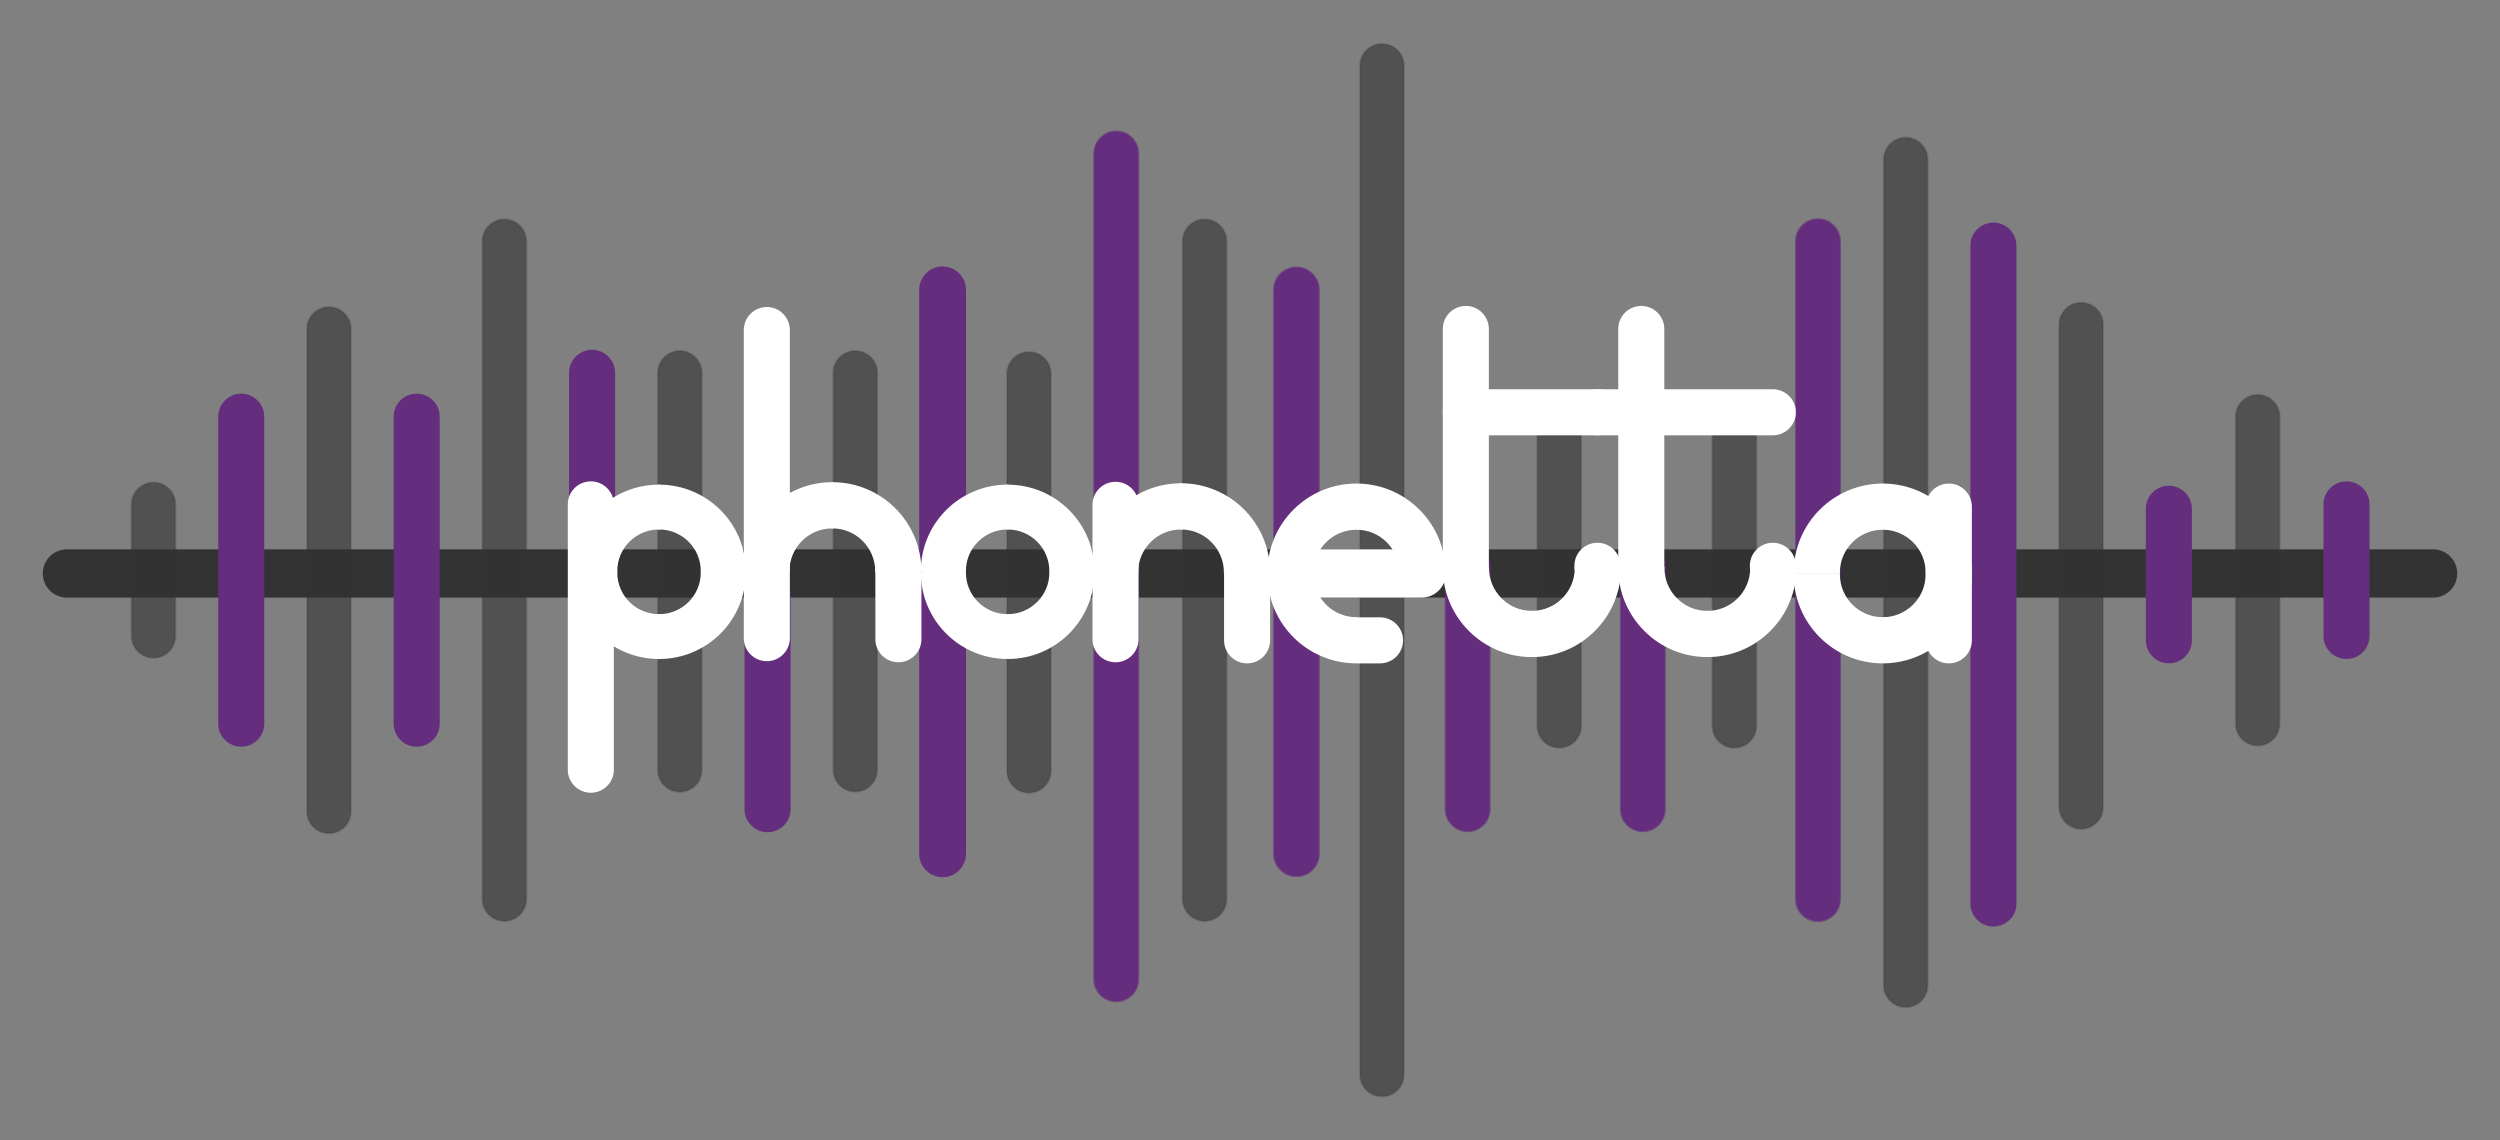 <svg xmlns="http://www.w3.org/2000/svg" width="1140" height="520"><rect width="100%" height="100%" fill="#808080" stroke="none"/><path d="M1109.5 251c5.8 0 10.5 4.7 10.5 10.5s-4.7 10.5-10.5 10.5H30.5c-5.8 0-10.5-4.7-10.5-10.5S24.7 251 30.5 251z" stroke="#333" fill="#333"/><path d="M390 160c5.52 0 10 4.48 10 10v181c0 5.52-4.48 10-10 10s-10-4.48-10-10V170c0-5.52 4.48-10 10-10z" stroke="#333" stroke-opacity=".2" fill="#333" fill-opacity=".6"/><path d="M829 100c5.52 0 10 4.48 10 10v300c0 5.52-4.48 10-10 10s-10-4.48-10-10V110c0-5.52 4.48-10 10-10zM749.13 248c5.52 0 10 4.48 10 10v111c0 5.52-4.48 10-10 10-5.53 0-10-4.48-10-10V258c0-5.52 4.47-10 10-10z" stroke="#652d7e" stroke-opacity=".6" fill="#652d7e"/><path d="M790.88 180c5.52 0 10 4.48 10 10v141c0 5.52-4.48 10-10 10-5.53 0-10-4.48-10-10V190c0-5.52 4.47-10 10-10z" stroke="#333" stroke-opacity=".2" fill="#333" fill-opacity=".6"/><path d="M509 60c5.52 0 10 4.48 10 10v376.55c0 5.52-4.48 10-10 10s-10-4.48-10-10V70c0-5.52 4.48-10 10-10z" stroke="#652d7e" stroke-opacity=".6" fill="#652d7e"/><path d="M630.18 20c5.52 0 10 4.48 10 10v460c0 5.52-4.48 10-10 10-5.53 0-10-4.48-10-10V30c0-5.52 4.47-10 10-10z" stroke="#333" stroke-opacity=".2" fill="#333" fill-opacity=".6"/><path d="M591.18 122c5.62 0 10.17 4.56 10.17 10.18v257.14c0 5.62-4.55 10.18-10.17 10.18S581 394.94 581 389.32V132.18c0-5.62 4.56-10.18 10.18-10.18z" stroke="#652d7e" stroke-opacity=".6" fill="#652d7e"/><path d="M70 220c5.52 0 10 4.48 10 10v60c0 5.52-4.48 10-10 10s-10-4.48-10-10v-60c0-5.52 4.48-10 10-10z" stroke="#333" stroke-opacity=".2" fill="#333" fill-opacity=".6"/><path d="M110 180c5.52 0 10 4.48 10 10v140c0 5.52-4.48 10-10 10s-10-4.48-10-10V190c0-5.52 4.48-10 10-10z" stroke="#652d7e" fill="#652d7e"/><path d="M150 140c5.52 0 10 4.48 10 10v220c0 5.52-4.48 10-10 10s-10-4.48-10-10V150c0-5.52 4.48-10 10-10z" stroke="#333" stroke-opacity=".2" fill="#333" fill-opacity=".6"/><path d="M190 180c5.52 0 10 4.48 10 10v140c0 5.52-4.48 10-10 10s-10-4.48-10-10V190c0-5.52 4.48-10 10-10z" stroke="#652d7e" fill="#652d7e"/><path d="M230 100c5.52 0 10 4.48 10 10v300c0 5.52-4.48 10-10 10s-10-4.48-10-10V110c0-5.52 4.48-10 10-10z" stroke="#333" stroke-opacity=".2" fill="#333" fill-opacity=".6"/><path d="M270 160c5.52 0 10 4.48 10 10v60c0 5.52-4.48 10-10 10s-10-4.48-10-10v-60c0-5.52 4.48-10 10-10zM350 262c5.52 0 10 4.48 10 10v97c0 5.52-4.48 10-10 10s-10-4.48-10-10v-97c0-5.52 4.48-10 10-10zM429.82 122c5.62 0 10.18 4.56 10.18 10.18v257.14c0 5.62-4.56 10.18-10.18 10.18s-10.17-4.56-10.17-10.18V132.18c0-5.62 4.55-10.18 10.17-10.18z" stroke="#652d7e" fill="#652d7e"/><path d="M549.3 100c5.54 0 10 4.48 10 10v300c0 5.52-4.46 10-10 10-5.5 0-10-4.48-10-10V110c0-5.52 4.5-10 10-10z" stroke="#333" stroke-opacity=".2" fill="#333" fill-opacity=".6"/><path d="M669.25 248c5.52 0 10 4.48 10 10v111c0 5.52-4.48 10-10 10s-10-4.48-10-10V258c0-5.52 4.48-10 10-10z" stroke="#652d7e" stroke-opacity=".6" fill="#652d7e"/><path d="M711 180c5.52 0 10 4.48 10 10v141c0 5.52-4.48 10-10 10s-10-4.48-10-10V190c0-5.52 4.48-10 10-10zM949 138c5.52 0 10 4.48 10 10v220c0 5.52-4.48 10-10 10s-10-4.48-10-10V148c0-5.52 4.48-10 10-10z" stroke="#333" stroke-opacity=".2" fill="#333" fill-opacity=".6"/><path d="M989 222c5.52 0 10 4.48 10 10v60c0 5.52-4.48 10-10 10s-10-4.48-10-10v-60c0-5.52 4.48-10 10-10zM1070 220c5.52 0 10 4.48 10 10v60c0 5.52-4.48 10-10 10s-10-4.48-10-10v-60c0-5.52 4.48-10 10-10z" stroke="#652d7e" fill="#652d7e"/><path d="M1029.5 180c5.52 0 10 4.48 10 10v140c0 5.52-4.48 10-10 10s-10-4.48-10-10V190c0-5.52 4.48-10 10-10zM310 160c5.52 0 10 4.48 10 10v181.1c0 5.54-4.48 10-10 10s-10-4.46-10-10V170c0-5.52 4.48-10 10-10zM469.2 160.5c5.5 0 10 4.48 10 10v181c0 5.52-4.5 10-10 10-5.54 0-10-4.48-10-10v-181c0-5.52 4.46-10 10-10zM869 62.72c5.52 0 10 4.48 10 10v376.56c0 5.52-4.48 10-10 10s-10-4.48-10-10V72.72c0-5.52 4.48-10 10-10z" stroke="#333" stroke-opacity=".2" fill="#333" fill-opacity=".6"/><path d="M909 102c5.52 0 10 4.48 10 10v300c0 5.52-4.48 10-10 10s-10-4.48-10-10V112c0-5.52 4.48-10 10-10z" stroke="#652d7e" fill="#652d7e"/><path d="M898.67 261.12H878.6c0-11.08-8.98-20.06-20.06-20.06V221c22.16 0 40.13 17.96 40.13 40.12zM858.54 221v20.06c-11.08 0-20.06 8.98-20.06 20.06h-20.06c0-22.16 17.96-40.12 40.12-40.12z" stroke="#fff" fill="#fff"/><path d="M648.3 251.5c5.5 0 10 4.48 10 10s-4.5 10-10 10h-59.5c-5.53 0-10-4.48-10-10s4.47-10 10-10z" stroke="#fff" stroke-width="2" fill="#fff"/><path d="M578.42 261.88h20.06c0 11.08 8.98 20.06 20.06 20.06V302c-22.16 0-40.12-17.96-40.12-40.12zM658.67 261.12H638.6c0-11.08-8.98-20.06-20.06-20.06V221c22.16 0 40.13 17.96 40.13 40.12zM618.54 221v20.06c-11.08 0-20.06 8.98-20.06 20.06h-20.06c0-22.16 17.96-40.12 40.12-40.12zM619.3 282h10c5.5 0 10 4.48 10 10s-4.5 10-10 10h-10z" stroke="#fff" fill="#fff"/><path d="M658.42 259h20.06c0 11.08 8.98 20.06 20.06 20.06v20.07c-22.16 0-40.12-17.97-40.12-40.13zM698.54 299.13v-20.07c11.08 0 20.06-8.98 20.06-20.06h20.07c0 22.16-17.97 40.13-40.13 40.13z" stroke="#fff" fill="#fff"/><path d="M668.42 140c5.52 0 10 4.48 10 10v108c0 5.52-4.48 10-10 10-5.53 0-10-4.48-10-10V150c0-5.52 4.47-10 10-10zM728.42 248c5.52 0 10 4.48 10 10s-4.48 10-10 10c-5.53 0-10-4.48-10-10s4.47-10 10-10z" stroke="#fff" fill="#fff"/><path d="M728.42 178c5.52 0 10 4.48 10 10s-4.48 10-10 10h-60c-5.53 0-10-4.48-10-10s4.47-10 10-10zM738.42 259h20.06c0 11.08 8.98 20.06 20.06 20.06v20.07c-22.16 0-40.12-17.97-40.12-40.13zM778.54 299.13v-20.07c11.08 0 20.06-8.98 20.06-20.06h20.07c0 22.16-17.97 40.13-40.13 40.13z" stroke="#fff" fill="#fff"/><path d="M748.42 140c5.52 0 10 4.48 10 10v108c0 5.52-4.48 10-10 10-5.53 0-10-4.48-10-10V150c0-5.52 4.47-10 10-10zM808.42 248c5.52 0 10 4.48 10 10s-4.48 10-10 10c-5.53 0-10-4.48-10-10s4.47-10 10-10z" stroke="#fff" fill="#fff"/><path d="M808.42 178c5.52 0 10 4.48 10 10s-4.48 10-10 10h-80c-5.53 0-10-4.48-10-10s4.47-10 10-10zM888.67 221c5.52 0 10 4.48 10 10v61c0 5.52-4.48 10-10 10-5.53 0-10-4.48-10-10v-61c0-5.52 4.47-10 10-10z" stroke="#fff" fill="#fff"/><path d="M858.54 302v-20.06c11.08 0 20.06-8.98 20.06-20.07h20.07c0 22.17-17.97 40.13-40.13 40.13zM818.42 261.88h20.06c0 11.08 8.98 20.06 20.06 20.06V302c-22.16 0-40.12-17.96-40.12-40.12zM508.67 220.2c5.52 0 10 4.48 10 10v61.3c0 5.52-4.48 10-10 10-5.53 0-10-4.48-10-10v-61.3c0-5.52 4.47-10 10-10zM578.67 261H558.6c0-11.08-8.98-20.06-20.06-20.06v-20.07c22.16 0 40.13 17.97 40.13 40.13z" stroke="#fff" fill="#fff"/><path d="M538.54 220.88v20.06c-11.08 0-20.06 8.98-20.06 20.06h-20.06c0-22.16 17.96-40.13 40.12-40.13zM568.67 251c5.52 0 10 4.48 10 10v31c0 5.52-4.48 10-10 10-5.53 0-10-4.48-10-10v-31c0-5.52 4.47-10 10-10zM339.58 260.4h-19.53c0-10.75-8.75-19.46-19.53-19.46V221.5c21.57 0 39.06 17.4 39.06 38.9zM269.42 220c5.52 0 10 4.48 10 10v121c0 5.52-4.48 10-10 10-5.53 0-10-4.48-10-10V230c0-5.52 4.47-10 10-10z" stroke="#fff" fill="#fff"/><path d="M300.52 221.5v19.44c-10.8 0-19.54 8.7-19.54 19.45h-19.53c0-21.5 17.5-38.9 39.07-38.9zM300.52 300v-19.44c10.78 0 19.53-8.7 19.53-19.45h19.53c0 21.5-17.5 38.9-39.06 38.9z" stroke="#fff" fill="#fff"/><path d="M261.45 261.1h19.53c0 10.75 8.75 19.46 19.54 19.46V300c-21.58 0-39.07-17.4-39.07-38.9zM349.67 140.5c5.52 0 10 4.48 10 10V291c0 5.52-4.48 10-10 10-5.53 0-10-4.48-10-10V150.5c0-5.52 4.47-10 10-10zM419.67 260.5H399.6c0-11.08-8.98-20.06-20.06-20.06v-20.07c22.16 0 40.13 17.97 40.13 40.13z" stroke="#fff" fill="#fff"/><path d="M379.54 220.38v20.06c-11.08 0-20.06 8.98-20.06 20.06h-20.06c0-22.16 17.96-40.13 40.12-40.13zM409.67 250.5c5.52 0 10 4.48 10 10v31c0 5.52-4.48 10-10 10-5.53 0-10-4.48-10-10v-31c0-5.52 4.47-10 10-10zM498.54 260.4H479c0-10.75-8.73-19.46-19.52-19.46V221.5c21.57 0 39.06 17.4 39.06 38.9z" stroke="#fff" fill="#fff"/><path d="M459.48 221.5v19.44c-10.8 0-19.53 8.7-19.53 19.45h-19.53c0-21.5 17.5-38.9 39.06-38.9zM459.48 300v-19.44c10.8 0 19.53-8.7 19.53-19.45h19.54c0 21.5-17.5 38.9-39.06 38.9zM420.42 261.1h19.53c0 10.75 8.74 19.46 19.53 19.46V300c-21.57 0-39.06-17.4-39.06-38.9z" stroke="#fff" fill="#fff"/></svg>